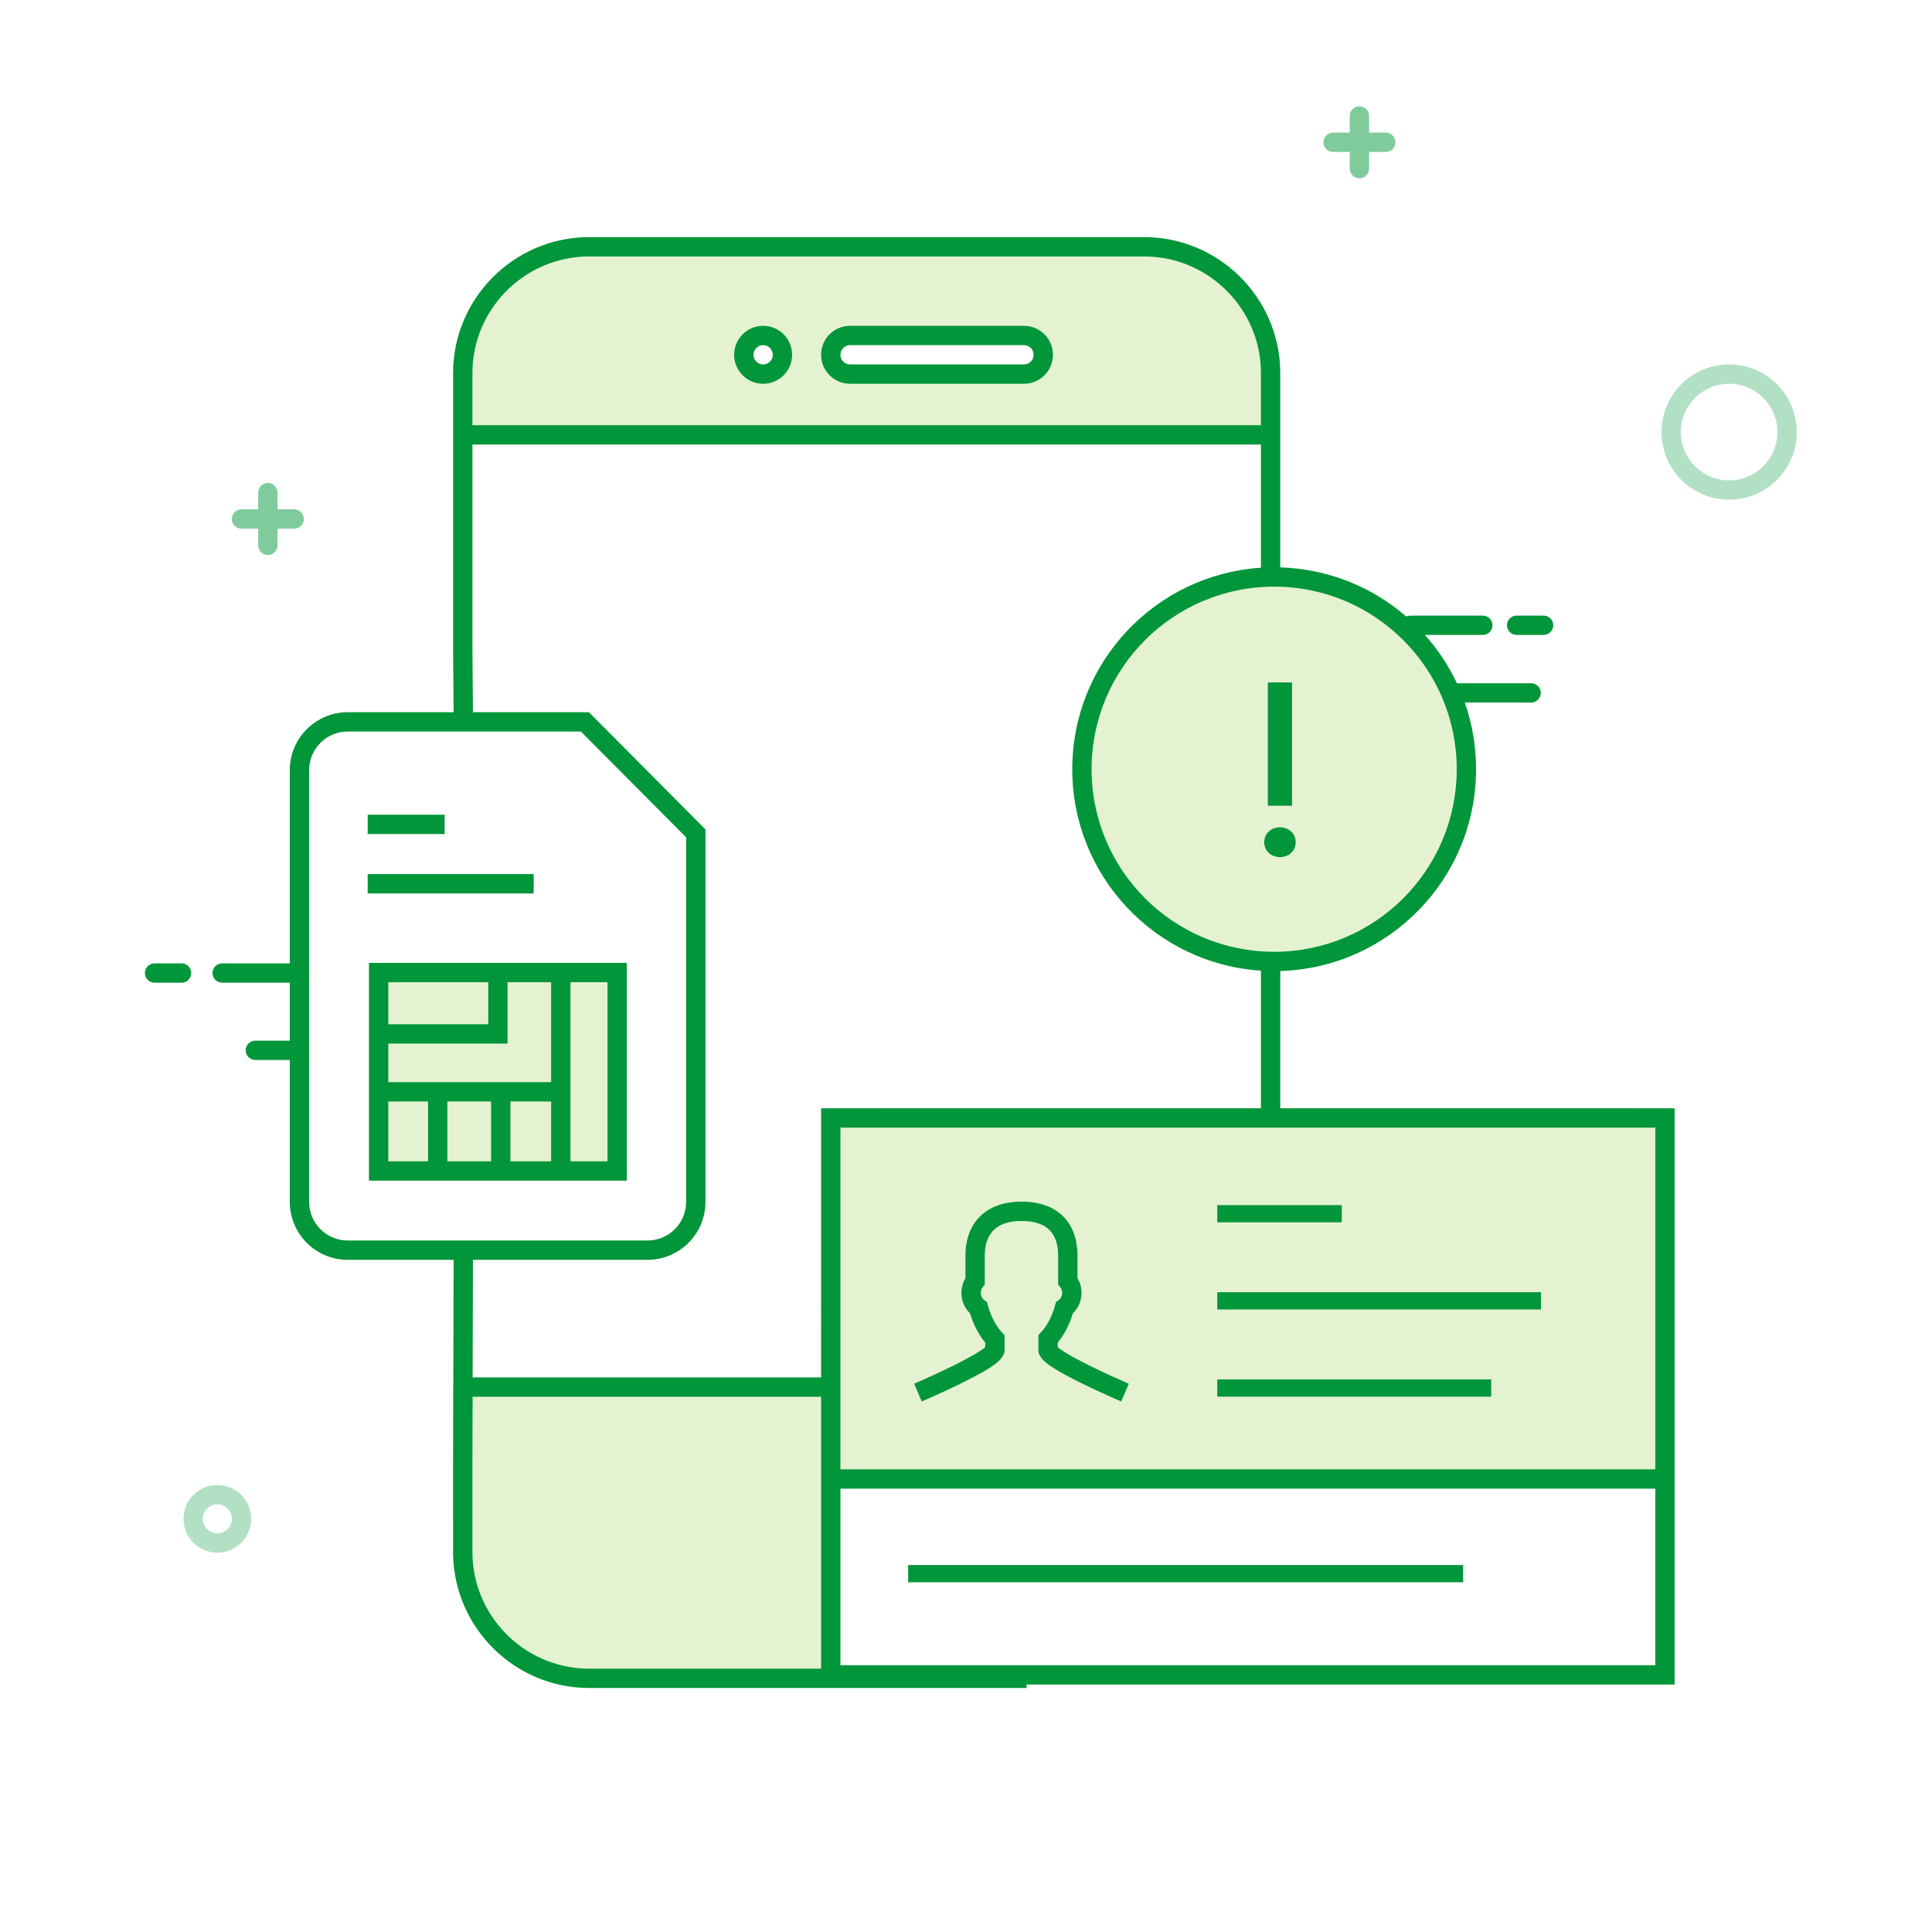 <svg width="200" height="200" viewBox="0 0 200 200" fill="none" xmlns="http://www.w3.org/2000/svg">
<g id="nhi-200-mobile-id-sim_card-caution">
<rect width="200" height="200" fill="white"/>
<g id="ID Number 1">
<g id="Group">
<g id="Group_2">
<path id="Vector" d="M22.5 160.727C24.433 160.727 26 159.16 26 157.227C26 155.294 24.433 153.727 22.5 153.727C20.567 153.727 19 155.294 19 157.227C19 159.16 20.567 160.727 22.5 160.727ZM22.5 158.727C21.672 158.727 21 158.055 21 157.227C21 156.398 21.672 155.727 22.5 155.727C23.328 155.727 24 156.398 24 157.227C24 158.055 23.328 158.727 22.5 158.727ZM179 51.727C182.866 51.727 186 48.593 186 44.727C186 40.861 182.866 37.727 179 37.727C175.134 37.727 172 40.861 172 44.727C172 48.593 175.134 51.727 179 51.727ZM179 49.727C176.239 49.727 174 47.488 174 44.727C174 41.965 176.239 39.727 179 39.727C181.761 39.727 184 41.965 184 44.727C184 47.488 181.761 49.727 179 49.727Z" fill="#B2E0C4"/>
<path id="Vector_2" d="M140.727 11C141.28 11 141.727 11.448 141.727 12L141.727 13.727L143.455 13.727C143.967 13.727 144.39 14.113 144.448 14.611L144.455 14.727C144.455 15.28 144.007 15.727 143.455 15.727L141.727 15.727L141.727 17.454C141.727 17.967 141.341 18.39 140.844 18.448L140.727 18.454C140.175 18.454 139.727 18.007 139.727 17.454L139.727 15.727L138 15.727C137.487 15.727 137.064 15.341 137.007 14.844L137 14.727C137 14.175 137.448 13.727 138 13.727L139.727 13.727L139.727 12C139.727 11.487 140.113 11.065 140.611 11.007L140.727 11ZM27.727 50C28.28 50 28.727 50.448 28.727 51L28.727 52.727L30.454 52.727C30.967 52.727 31.39 53.113 31.448 53.611L31.454 53.727C31.454 54.28 31.007 54.727 30.454 54.727L28.727 54.727L28.727 56.455C28.727 56.967 28.341 57.39 27.844 57.448L27.727 57.455C27.175 57.455 26.727 57.007 26.727 56.455L26.727 54.727L25 54.727C24.487 54.727 24.064 54.341 24.007 53.844L24 53.727C24 53.175 24.448 52.727 25 52.727L26.727 52.727L26.727 51C26.727 50.487 27.113 50.065 27.611 50.007L27.727 50Z" fill="#7FCB9C"/>
<path id="Vector_3" d="M63.887 99.682H39.196C38.644 99.682 38.196 100.129 38.196 100.682V121.221C38.196 121.773 38.644 122.221 39.196 122.221H63.887C64.439 122.221 64.887 121.773 64.887 121.221V100.682C64.887 100.129 64.439 99.682 63.887 99.682Z" fill="#E4F2D2"/>
<path id="Vector_4" fill-rule="evenodd" clip-rule="evenodd" d="M118 25.549C125.18 25.549 131 31.369 131 38.549V45.017H47.959V38.549C47.959 31.369 53.779 25.549 60.959 25.549H118ZM106 34.728H88C86.895 34.728 86 35.623 86 36.728C86 37.832 86.895 38.728 88 38.728H106C107.105 38.728 108 37.832 108 36.728C108 35.623 107.105 34.728 106 34.728ZM79 34.728C77.895 34.728 77 35.623 77 36.728C77 37.832 77.895 38.728 79 38.728C80.105 38.728 81 37.832 81 36.728C81 35.623 80.105 34.728 79 34.728ZM46.882 143.593H85.484V173.739H59.926C52.759 173.739 46.944 167.939 46.926 160.773L46.882 143.593Z" fill="#E4F2D2"/>
<path id="Vector_5" d="M131.9 98.528C142.89 98.528 151.8 89.619 151.8 78.629C151.8 67.638 142.89 58.728 131.9 58.728C120.91 58.728 112 67.638 112 78.629C112 89.619 120.91 98.528 131.9 98.528Z" fill="#E4F2D2"/>
<path id="Vector_6" d="M30.5 107.727C31.052 107.727 31.5 108.174 31.5 108.727C31.5 109.279 31.052 109.727 30.5 109.727H26.433C25.88 109.727 25.433 109.279 25.433 108.727C25.433 108.174 25.88 107.727 26.433 107.727H30.5ZM30.5 99.727C31.052 99.727 31.5 100.174 31.5 100.727C31.5 101.279 31.052 101.727 30.5 101.727H23C22.448 101.727 22 101.279 22 100.727C22 100.174 22.448 99.727 23 99.727H30.5ZM18.794 99.727C19.347 99.727 19.794 100.174 19.794 100.727C19.794 101.279 19.347 101.727 18.794 101.727H16C15.448 101.727 15 101.279 15 100.727C15 100.174 15.448 99.727 16 99.727H18.794Z" fill="#009639"/>
<path id="Vector_7" d="M172.442 115.727H86.086V153.105H172.442V115.727Z" fill="#E4F2D2"/>
<path id="Vector_8" d="M86.83 153.105H171.043" stroke="#009639" stroke-width="2" stroke-linecap="square"/>
<path id="Vector_9" d="M118.462 24.549C126.097 24.549 132.361 30.709 132.529 38.303L132.532 38.616L132.532 58.737C137.515 58.885 142.059 60.776 145.576 63.822C145.672 63.777 145.777 63.746 145.888 63.734L146 63.728H153.5C154.052 63.728 154.5 64.175 154.5 64.728C154.5 65.24 154.114 65.663 153.617 65.721L153.5 65.728L147.509 65.728C148.841 67.223 149.962 68.911 150.825 70.745L150.883 70.734L151 70.728H158.5C159.052 70.728 159.5 71.175 159.5 71.728C159.5 72.24 159.114 72.663 158.617 72.721L158.5 72.728L151.635 72.727C152.39 74.887 152.801 77.21 152.801 79.628C152.801 90.96 143.783 100.185 132.532 100.519L132.532 114.727L173.356 114.728V174.384L106.268 174.384L106.269 174.739H60.974C53.337 174.739 47.075 168.583 46.907 160.986L46.904 160.673V151.556L46.959 130.417L36 130.417C32.686 130.417 30 127.731 30 124.417V79.728C30 76.414 32.686 73.728 36 73.728L46.959 73.727L46.904 67.062V38.617C46.904 30.983 53.064 24.72 60.661 24.552L60.974 24.549H118.462ZM84.999 144.592H48.921L48.904 151.559V160.673C48.904 167.208 54.173 172.574 60.673 172.736L60.974 172.739L85 172.739L84.999 144.592ZM171.356 116.728H87V172.384H171.356V116.728ZM151.464 162.013V163.797H94.012V162.013H151.464ZM105.742 124.394C109.378 124.394 111.442 126.436 111.536 129.744L111.539 129.983V132.315C112.246 133.499 112.037 135.027 111.063 135.957C110.746 137.008 110.28 137.951 109.693 138.728L109.493 138.981V139.457L109.568 139.52L109.755 139.663L109.988 139.825C110.273 140.014 110.628 140.227 111.044 140.459L111.301 140.6L112.024 140.983L112.913 141.43C113.559 141.748 114.24 142.07 114.931 142.386L115.624 142.7L116.854 143.241L116.069 145.08L114.805 144.525C113.86 144.101 112.915 143.66 112.03 143.225L111.838 143.13L111.65 143.036L110.933 142.67C108.912 141.616 107.87 140.935 107.571 140.174L107.535 140.069L107.493 139.928V138.206L107.765 137.918C108.343 137.303 108.818 136.447 109.131 135.438L109.219 135.131L109.311 134.791L109.596 134.583C109.968 134.312 110.07 133.759 109.821 133.34L109.752 133.238L109.539 132.966V129.983C109.539 127.625 108.346 126.394 105.742 126.394C103.272 126.394 102.025 127.582 101.947 129.762L101.943 129.983V132.967L101.731 133.238C101.424 133.632 101.474 134.194 101.801 134.51L101.888 134.583L102.172 134.791L102.263 135.131C102.542 136.169 102.99 137.063 103.548 137.726L103.719 137.917L103.99 138.206V139.928L103.948 140.069C103.762 140.691 103.095 141.248 101.824 141.978L101.579 142.117L101.076 142.392L100.549 142.67C100.205 142.85 99.839 143.035 99.454 143.224C98.79 143.551 98.093 143.88 97.386 144.204L96.678 144.524L96.201 144.737L95.415 145.08L94.63 143.241L95.392 142.908L96.552 142.386C97.243 142.07 97.925 141.748 98.57 141.43C98.942 141.247 99.295 141.069 99.624 140.897C100.404 140.49 101.039 140.128 101.495 139.824C101.666 139.711 101.807 139.608 101.915 139.52L101.99 139.457V138.981C101.308 138.16 100.771 137.124 100.419 135.956C99.493 135.07 99.26 133.643 99.849 132.487L99.943 132.316V129.983C99.943 126.565 102.078 124.394 105.742 124.394ZM154.367 142.794V144.579H126.012V142.794H154.367ZM130.532 46.017H48.904L48.904 67.054L48.959 73.719L48.017 73.727L60.965 73.728L73.029 85.855V124.417C73.029 127.731 70.343 130.417 67.029 130.417L48.159 130.417L48.959 130.42L48.927 142.592H84.999L85 114.728L130.532 114.727L130.532 100.484C119.627 99.78 111 90.712 111 79.628C111 68.545 119.627 59.476 130.532 58.772L130.532 46.017ZM159.523 133.772V135.557H126.012V133.772H159.523ZM60.134 75.728H36C33.791 75.728 32 77.518 32 79.728V124.417C32 126.626 33.791 128.417 36 128.417H67.029C69.239 128.417 71.029 126.626 71.029 124.417V86.68L60.134 75.728ZM138.901 124.75V126.534H126.012V124.75H138.901ZM64.887 99.682V122.221H38.196V99.682H64.887ZM59.053 101.681V120.221L62.887 120.221V101.682L59.053 101.681ZM44.313 114.027H40.195L40.196 120.221L44.313 120.221V114.027ZM50.838 114.026L46.313 114.027V120.221H50.838V114.026ZM52.838 114.026V120.221L57.053 120.22L57.053 114.027L52.838 114.026ZM57.053 101.681H52.541L52.542 108.03L40.195 108.03V112.027L57.053 112.027L57.053 101.681ZM50.541 101.681L40.196 101.682L40.195 106.03L50.542 106.03L50.541 101.681ZM131.9 60.728C121.462 60.728 113 69.19 113 79.628C113 90.067 121.462 98.528 131.9 98.528C142.339 98.528 150.801 90.067 150.801 79.628C150.801 69.19 142.339 60.728 131.9 60.728ZM55.247 90.486V92.486H38.061V90.486H55.247ZM132.5 85.645C133.438 85.645 134.129 86.314 134.129 87.181C134.129 88.06 133.438 88.728 132.5 88.728C131.562 88.728 130.871 88.06 130.871 87.181C130.871 86.314 131.562 85.645 132.5 85.645ZM46.026 84.339V86.339H38.061V84.339H46.026ZM133.754 70.645V83.407H131.246V70.645H133.754ZM159.795 63.728C160.347 63.728 160.795 64.175 160.795 64.728C160.795 65.24 160.408 65.663 159.911 65.721L159.795 65.728H157C156.448 65.728 156 65.28 156 64.728C156 64.215 156.386 63.792 156.883 63.734L157 63.728H159.795ZM118.462 26.549H60.974C54.439 26.549 49.069 31.82 48.907 38.316L48.904 38.617V44.017H130.532L130.532 38.616C130.532 32.084 125.261 26.714 118.763 26.553L118.462 26.549ZM106 33.728C107.657 33.728 109 35.071 109 36.728C109 38.384 107.657 39.728 106 39.728H88C86.343 39.728 85 38.384 85 36.728C85 35.071 86.343 33.728 88 33.728H106ZM79 33.728C80.657 33.728 82 35.071 82 36.728C82 38.384 80.657 39.728 79 39.728C77.343 39.728 76 38.384 76 36.728C76 35.071 77.343 33.728 79 33.728ZM106 35.728H88C87.448 35.728 87 36.175 87 36.728C87 37.28 87.448 37.728 88 37.728H106C106.552 37.728 107 37.28 107 36.728C107 36.175 106.552 35.728 106 35.728ZM79 35.728C78.448 35.728 78 36.175 78 36.728C78 37.28 78.448 37.728 79 37.728C79.552 37.728 80 37.28 80 36.728C80 36.175 79.552 35.728 79 35.728Z" fill="#009639"/>
</g>
</g>
</g>
</g>
</svg>
